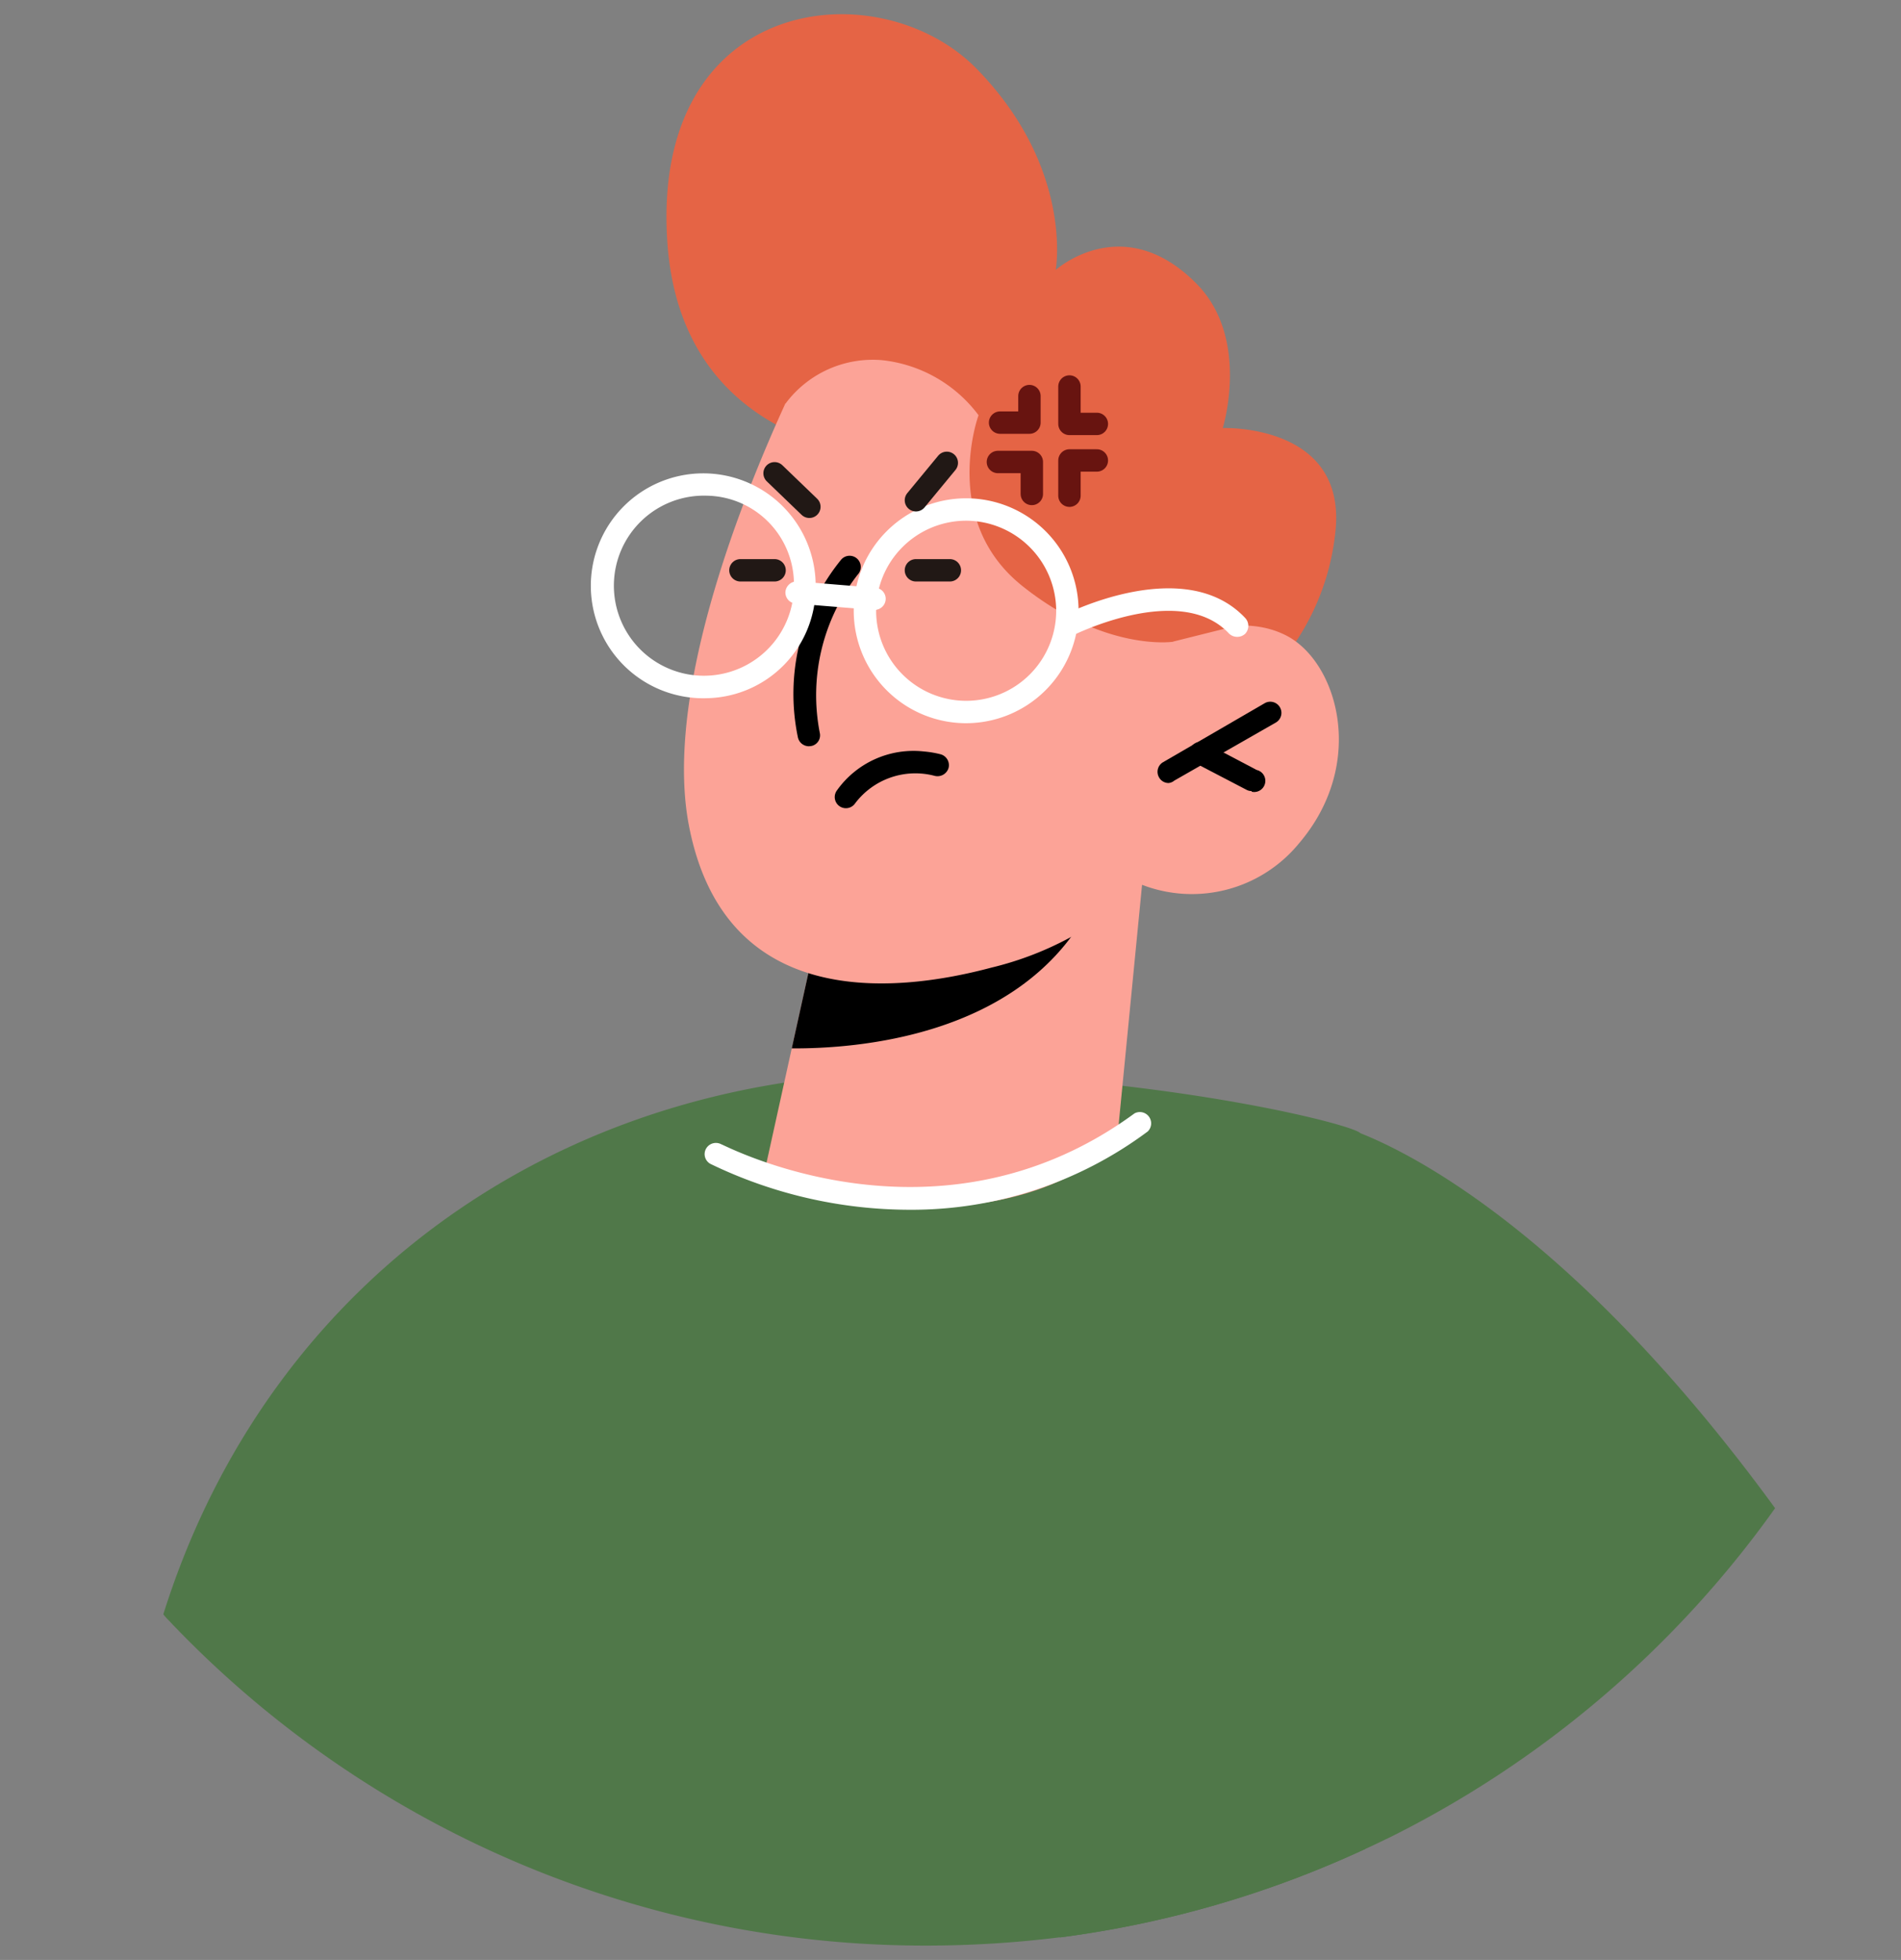 <svg id="Layer_1" data-name="Layer 1" xmlns="http://www.w3.org/2000/svg" viewBox="0 0 87.42 90.11"><rect x="0" y="0" width="87.42" height="90.11" fill="#808080" stroke="none"/><defs><style>.cls-1{fill:#507849;}.cls-2{fill:#e56445;}.cls-3{fill:#fca397;}.cls-4{fill:#fff;}.cls-5,.cls-6{fill:none;stroke-linecap:round;stroke-linejoin:round;stroke-width:1.03px;}.cls-5{stroke:#681410;}.cls-6{stroke:#211815;}</style></defs><path class="cls-1" d="M7.51,74.22a3.59,3.59,0,0,0,.32.35c.14.16.3.31.44.46A47.89,47.89,0,0,0,42.58,89.45a49.78,49.78,0,0,0,6.15-.38h.05A48,48,0,0,0,62.8,85c-.41-17.39-.24-32.6-.24-32.89-.16-.36-8.22-2.43-18.93-2.78C26.76,48.78,12.51,58.3,7.51,74.22Z"/><path class="cls-1" d="M48.73,89.07h.05A48,48,0,0,0,62.8,85c.36-.16.72-.34,1.08-.51A48,48,0,0,0,81.63,69.34C72.38,56.67,64.83,53,62.56,52.1a5.7,5.7,0,0,0-.7-.25Z"/><path class="cls-2" d="M42.39,21.11S31.31,21.64,30.68,11C30-.31,40.48-1.39,44.93,3.18s3.62,9.23,3.62,9.23,3.1-2.79,6.48.64c2.48,2.52,1.2,6.63,1.2,6.63s5.72-.22,5.18,4.77A11.16,11.16,0,0,1,57.31,32Z"/><path class="cls-3" d="M52.52,40.67,51.37,52.45s-2.45,3.18-9.4,3.06c-5.17-.08-6.86-1.42-6.86-1.42l1.3-5.89,1.27-5.75,12.71-1.52Z"/><path d="M50.39,40.93a3.81,3.81,0,0,1-.45,1.1c-3.21,5.63-10.54,6.19-13.53,6.17l1.27-5.75Z"/><path class="cls-3" d="M37.68,15.35s-7.62,14.16-6,22.6S41,45.71,45.58,44.49a15,15,0,0,0,6.94-3.81,6.37,6.37,0,0,0,7.22-1.91c3.13-3.67,1.77-8.3-.55-9.53s-5.3.27-5.3.27l2.58-4.08S48.85,3,37.68,15.35Z"/><path d="M53.74,36a.5.5,0,0,1-.44-.26.51.51,0,0,1,.19-.7l4.67-2.71a.51.51,0,1,1,.51.89L54,35.89A.48.48,0,0,1,53.74,36Z"/><path d="M57.56,36.37a.5.5,0,0,1-.24-.06l-2.38-1.24a.52.52,0,0,1,.48-.92l2.37,1.25a.51.51,0,0,1-.23,1Z"/><path d="M37.2,34.31a.52.52,0,0,1-.51-.42,9.78,9.78,0,0,1,2-8.17.51.51,0,0,1,.76.69A9,9,0,0,0,37.7,33.7a.5.5,0,0,1-.4.6Z"/><path class="cls-2" d="M36.12,18.56a5,5,0,0,1,4.45-2A6.38,6.38,0,0,1,45,19.09s-1.77,4.82,2,7.84,6.9,2.58,6.9,2.58l3-.75,2.54-4-7.5-9.85L41.64,8.1l-6,4.48Z"/><path d="M42.49,34.55a4.69,4.69,0,0,1,.77.13.52.52,0,0,1,.36.63.53.53,0,0,1-.64.36,3.47,3.47,0,0,0-3.66,1.27.51.51,0,1,1-.84-.59A4.32,4.32,0,0,1,42.49,34.55Z"/><path class="cls-4" d="M32.51,32.1a5.17,5.17,0,1,1,5-5.17A5.1,5.1,0,0,1,32.51,32.1Zm0-9.31a4.14,4.14,0,1,0,4,4.14A4.07,4.07,0,0,0,32.51,22.79Z"/><path class="cls-4" d="M44.43,33.25a5.17,5.17,0,1,1,5.17-5.17A5.18,5.18,0,0,1,44.43,33.25Zm0-9.31a4.14,4.14,0,1,0,4.14,4.14A4.15,4.15,0,0,0,44.43,23.94Z"/><path class="cls-4" d="M40.28,28.05l-3.69-.3a.51.51,0,0,1-.47-.55.53.53,0,0,1,.56-.47l3.64.3a.51.51,0,0,1,0,1Z"/><path class="cls-4" d="M56.88,29.28a.54.54,0,0,1-.37-.16c-2.24-2.38-7.14.08-7.19.1a.51.51,0,1,1-.47-.91c.23-.12,5.64-2.84,8.41.1a.53.53,0,0,1,0,.73A.54.54,0,0,1,56.88,29.28Z"/><path class="cls-4" d="M41.83,55.62a21.07,21.07,0,0,1-9.16-2.11.51.51,0,0,1-.2-.7.52.52,0,0,1,.7-.2c.09,0,9.9,5.25,19-1.42a.52.52,0,0,1,.61.83A18.17,18.17,0,0,1,41.83,55.62Z"/><polyline class="cls-5" points="47.34 18.21 47.34 19.43 45.99 19.43"/><polyline class="cls-5" points="49.18 17.77 49.18 19.49 50.44 19.49"/><polyline class="cls-5" points="45.89 21.24 47.45 21.24 47.45 22.71"/><polyline class="cls-5" points="49.18 22.79 49.18 21.17 50.44 21.17"/><line class="cls-6" x1="35.62" y1="21.76" x2="37.22" y2="23.3"/><line class="cls-6" x1="43.54" y1="21.28" x2="42.12" y2="23"/><line class="cls-6" x1="34.05" y1="26.22" x2="35.62" y2="26.22"/><line class="cls-6" x1="42.12" y1="26.22" x2="43.68" y2="26.22"/></svg>